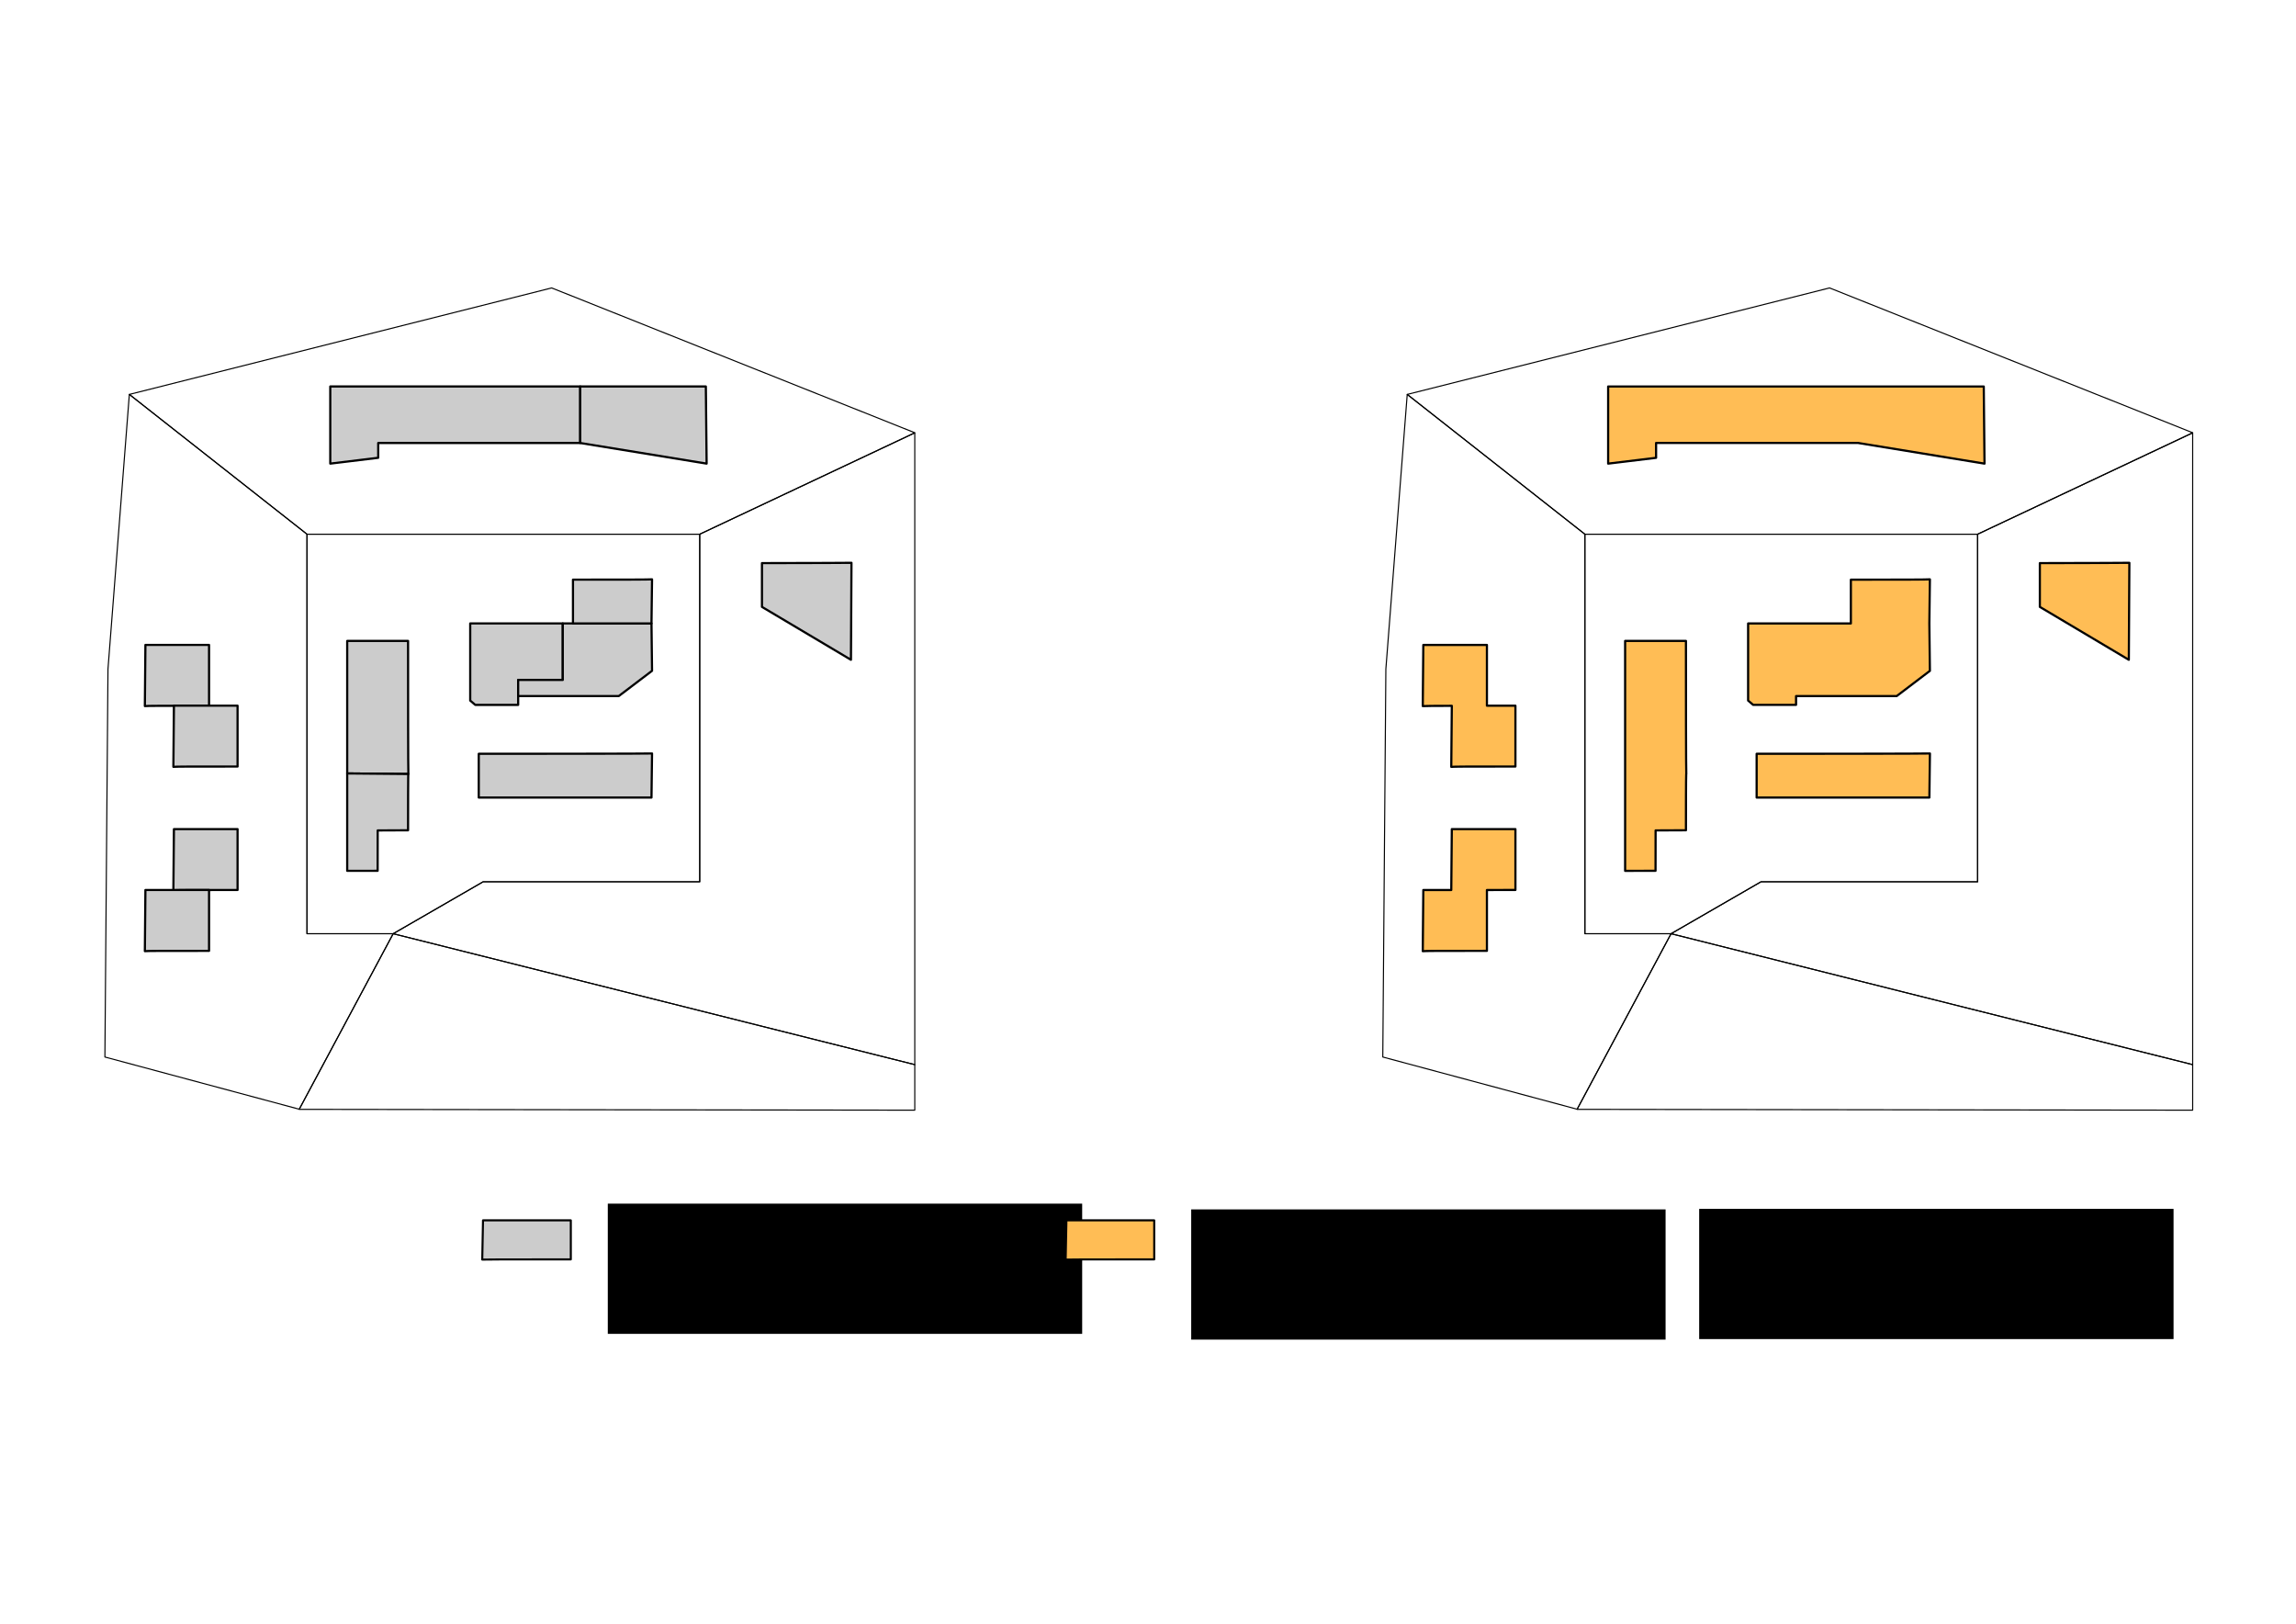 <?xml version="1.0" encoding="UTF-8" standalone="no"?>
<!-- Created with Inkscape (http://www.inkscape.org/) -->

<svg
   xmlns:dc="http://purl.org/dc/elements/1.1/"
   xmlns:cc="http://creativecommons.org/ns#"
   xmlns:rdf="http://www.w3.org/1999/02/22-rdf-syntax-ns#"
   xmlns:svg="http://www.w3.org/2000/svg"
   xmlns="http://www.w3.org/2000/svg"
   xmlns:sodipodi="http://sodipodi.sourceforge.net/DTD/sodipodi-0.dtd"
   xmlns:inkscape="http://www.inkscape.org/namespaces/inkscape"
   width="1052.362"
   height="744.094"
   id="svg2"
   version="1.1"
   inkscape:version="0.92.4 (f8dce91, 2019-08-02)"
   sodipodi:docname="building_block_rsu.svg"
   inkscape:export-filename="/home/gpetit/Documents/Codes/geoclimate/docs/images/building_block_rsu.png"
   inkscape:export-xdpi="157.1696"
   inkscape:export-ydpi="157.1696">
  <defs
     id="defs4" />
  <sodipodi:namedview
     id="base"
     pagecolor="#ffffff"
     bordercolor="#666666"
     borderopacity="1.0"
     inkscape:pageopacity="0.0"
     inkscape:pageshadow="2"
     inkscape:zoom="0.98994949"
     inkscape:cx="519.16594"
     inkscape:cy="324.62127"
     inkscape:document-units="px"
     inkscape:current-layer="layer1"
     showgrid="false"
     inkscape:window-width="1920"
     inkscape:window-height="1163"
     inkscape:window-x="1920"
     inkscape:window-y="0"
     inkscape:window-maximized="1" />
  <g
     inkscape:groupmode="layer"
     id="layer3"
     inkscape:label="USR"
     style="display:inline">
    <path
       style="fill:none;stroke:#000000;stroke-width:0.5;stroke-linecap:butt;stroke-linejoin:round;stroke-miterlimit:4;stroke-opacity:1;stroke-dasharray:none;stroke-dashoffset:0"
       d="m 140.714,244.809 180,0 0,159.286 -99.286,0 -41.217,23.797 -39.497,0 z"
       id="path3817"
       inkscape:connector-curvature="0" />
    <path
       inkscape:connector-curvature="0"
       id="path3819"
       d="m 419.286,198.38 -98.571,46.429 0,159.286 -99.286,0 -41.217,23.797 239.075,60 z"
       style="fill:none;stroke:#000000;stroke-width:0.5;stroke-linecap:butt;stroke-linejoin:round;stroke-miterlimit:4;stroke-opacity:1;stroke-dasharray:none;stroke-dashoffset:0"
       sodipodi:nodetypes="ccccccc" />
    <path
       sodipodi:nodetypes="ccccc"
       style="fill:none;stroke:#000000;stroke-width:0.5;stroke-linecap:butt;stroke-linejoin:round;stroke-miterlimit:4;stroke-opacity:1;stroke-dasharray:none;stroke-dashoffset:0"
       d="m 419.286,508.76 -282.143,-0.38 43.068,-80.489 239.075,60 z"
       id="path3821"
       inkscape:connector-curvature="0" />
    <path
       inkscape:connector-curvature="0"
       id="path3823"
       d="m 140.714,244.809 180,0 98.571,-46.496 -166.429,-66.362 -193.571,48.797 z"
       style="fill:none;stroke:#000000;stroke-width:0.5;stroke-linecap:butt;stroke-linejoin:round;stroke-miterlimit:4;stroke-opacity:1;stroke-dasharray:none;stroke-dashoffset:0"
       sodipodi:nodetypes="cccccc" />
    <path
       inkscape:connector-curvature="0"
       id="path3825"
       d="m 140.714,244.809 -81.432,-64.067 -9.794,125.873 -1.408,177.787 89.065,23.92 43.066,-80.43 -39.497,0 z"
       style="fill:none;stroke:#000000;stroke-width:0.5;stroke-linecap:butt;stroke-linejoin:round;stroke-miterlimit:4;stroke-opacity:1;stroke-dasharray:none;stroke-dashoffset:0"
       sodipodi:nodetypes="cccccccc" />
    <path
       inkscape:connector-curvature="0"
       id="path3853"
       d="m 726.429,244.809 180,0 0,159.286 -99.286,0 -41.217,23.797 -39.497,0 z"
       style="fill:none;stroke:#000000;stroke-width:0.5;stroke-linecap:butt;stroke-linejoin:round;stroke-miterlimit:4;stroke-opacity:1;stroke-dasharray:none;stroke-dashoffset:0" />
    <path
       sodipodi:nodetypes="ccccccc"
       style="fill:none;stroke:#000000;stroke-width:0.5;stroke-linecap:butt;stroke-linejoin:round;stroke-miterlimit:4;stroke-opacity:1;stroke-dasharray:none;stroke-dashoffset:0"
       d="m 1005,198.38 -98.571,46.429 0,159.286 -99.286,0 -41.217,23.797 239.075,60 z"
       id="path3855"
       inkscape:connector-curvature="0" />
    <path
       inkscape:connector-curvature="0"
       id="path3857"
       d="m 1005,508.76 -282.143,-0.38 43.068,-80.489 239.075,60 z"
       style="fill:none;stroke:#000000;stroke-width:0.5;stroke-linecap:butt;stroke-linejoin:round;stroke-miterlimit:4;stroke-opacity:1;stroke-dasharray:none;stroke-dashoffset:0"
       sodipodi:nodetypes="ccccc" />
    <path
       sodipodi:nodetypes="cccccc"
       style="fill:none;stroke:#000000;stroke-width:0.5;stroke-linecap:butt;stroke-linejoin:round;stroke-miterlimit:4;stroke-opacity:1;stroke-dasharray:none;stroke-dashoffset:0"
       d="m 726.429,244.809 180,0 L 1005,198.313 838.571,131.952 645,180.749 z"
       id="path3859"
       inkscape:connector-curvature="0" />
    <path
       sodipodi:nodetypes="cccccccc"
       style="fill:none;stroke:#000000;stroke-width:0.5;stroke-linecap:butt;stroke-linejoin:round;stroke-miterlimit:4;stroke-opacity:1;stroke-dasharray:none;stroke-dashoffset:0"
       d="m 726.429,244.809 -81.432,-64.067 -9.794,125.873 -1.408,177.787 89.065,23.92 43.066,-80.43 -39.497,0 z"
       id="path3861"
       inkscape:connector-curvature="0" />
  </g>
  <g
     inkscape:label="Calque 1"
     inkscape:groupmode="layer"
     id="layer1"
     transform="translate(0,-308.268)"
     style="display:inline">
    <path
       style="fill:#cccccc;stroke:#000000;stroke-width:1px;stroke-linecap:round;stroke-linejoin:round;stroke-opacity:1"
       d="m 215.521,629.319 0,-35.355 42.426,0 0,25.899 -20.448,0 0,11.429 -19.665,0 z"
       id="path3023"
       inkscape:connector-curvature="0" />
    <path
       inkscape:connector-curvature="0"
       id="path3025"
       d="m 298.859,615.681 -0.253,-21.718 -40.659,0 0,25.899 -20.448,0 0,7.388 46.121,0 z"
       style="fill:#cccccc;stroke:#000000;stroke-width:1px;stroke-linecap:round;stroke-linejoin:round;stroke-opacity:1"
       sodipodi:nodetypes="cccccccc" />
    <path
       sodipodi:nodetypes="ccccc"
       style="fill:#cccccc;stroke:#000000;stroke-width:1px;stroke-linecap:round;stroke-linejoin:round;stroke-opacity:1"
       d="m 298.859,573.76 -0.253,20.203 -35.987,0 0,-20.063 c 24.234,0 34.659,-0.015 36.239,-0.14 z"
       id="path3027"
       inkscape:connector-curvature="0" />
    <path
       inkscape:connector-curvature="0"
       id="path3029"
       d="m 298.859,653.562 -0.253,20.203 -79.171,0 0,-20.063 c 24.234,0 77.843,-0.015 79.423,-0.14 z"
       style="fill:#cccccc;stroke:#000000;stroke-width:1px;stroke-linecap:round;stroke-linejoin:round;stroke-opacity:1"
       sodipodi:nodetypes="ccccc" />
    <path
       sodipodi:nodetypes="ccccc"
       style="fill:#cccccc;stroke:#000000;stroke-width:1px;stroke-linecap:round;stroke-linejoin:round;stroke-opacity:1"
       d="m 187.174,662.969 -28.032,-0.253 0,-60.735 27.892,0 c 0,24.234 0.015,59.407 0.14,60.988 z"
       id="path3031"
       inkscape:connector-curvature="0" />
    <path
       inkscape:connector-curvature="0"
       id="path3033"
       d="m 187.174,662.969 -28.032,-0.253 0,44.622 13.946,-0.005 0.028,-18.501 13.918,-0.066 c 0,-9.48 0.015,-27.378 0.14,-25.798 z"
       style="fill:#cccccc;stroke:#000000;stroke-width:1px;stroke-linecap:round;stroke-linejoin:round;stroke-opacity:1"
       sodipodi:nodetypes="cccccccc" />
    <path
       sodipodi:nodetypes="ccccc"
       style="fill:#cccccc;stroke:#000000;stroke-width:1px;stroke-linecap:round;stroke-linejoin:round;stroke-opacity:1"
       d="m 390.271,566.184 -0.245,44.447 -40.785,-24.244 0,-20.063 c 24.234,0 41.03,-0.14 41.03,-0.14 z"
       id="path3827"
       inkscape:connector-curvature="0" />
    <path
       inkscape:connector-curvature="0"
       id="path3829"
       d="m 151.377,520.727 0,-35.355 114.569,0 0,25.899 -92.591,0 0,6.786 z"
       style="fill:#cccccc;stroke:#000000;stroke-width:1px;stroke-linecap:round;stroke-linejoin:round;stroke-opacity:1"
       sodipodi:nodetypes="ccccccc" />
    <path
       sodipodi:nodetypes="ccccc"
       style="fill:#cccccc;stroke:#000000;stroke-width:1px;stroke-linecap:round;stroke-linejoin:round;stroke-opacity:1"
       d="m 323.877,520.727 -0.357,-35.355 -57.574,0 0,25.899 z"
       id="path3831"
       inkscape:connector-curvature="0" />
    <path
       inkscape:connector-curvature="0"
       id="path3833"
       d="m 66.398,631.844 0.253,-28.032 29.168,0 0,27.892 c -24.234,0 -27.84,0.015 -29.421,0.14 z"
       style="fill:#cccccc;stroke:#000000;stroke-width:1px;stroke-linecap:round;stroke-linejoin:round;stroke-opacity:1"
       sodipodi:nodetypes="ccccc" />
    <path
       sodipodi:nodetypes="ccccc"
       style="fill:#cccccc;stroke:#000000;stroke-width:1px;stroke-linecap:round;stroke-linejoin:round;stroke-opacity:1"
       d="m 79.467,659.686 0.253,-28.032 29.168,0 0,27.892 c -24.234,0 -27.84,0.015 -29.421,0.14 z"
       id="path3835"
       inkscape:connector-curvature="0" />
    <path
       inkscape:connector-curvature="0"
       id="path3837"
       d="m 79.467,716.255 0.253,-28.032 29.168,0 0,27.892 c -24.234,0 -27.84,0.015 -29.421,0.14 z"
       style="fill:#cccccc;stroke:#000000;stroke-width:1px;stroke-linecap:round;stroke-linejoin:round;stroke-opacity:1"
       sodipodi:nodetypes="ccccc" />
    <path
       sodipodi:nodetypes="ccccc"
       style="fill:#cccccc;stroke:#000000;stroke-width:1px;stroke-linecap:round;stroke-linejoin:round;stroke-opacity:1"
       d="m 66.398,744.157 0.253,-28.032 29.168,0 0,27.892 c -24.234,0 -27.84,0.015 -29.421,0.14 z"
       id="path3839"
       inkscape:connector-curvature="0" />
    <path
       style="fill:#ffbd55;fill-opacity:1;stroke:#000000;stroke-width:1px;stroke-linecap:round;stroke-linejoin:round;stroke-opacity:1"
       d="m 884.558,573.759 c -1.581,0.125 -11.985,0.156 -36.219,0.156 l 0,20.062 -4.688,0 -42.406,0 0,35.344 2.312,1.969 19.656,0 0,-4.031 46.125,0 15.219,-11.562 -0.25,-21.719 0.25,-20.219 z"
       id="path3841"
       inkscape:connector-curvature="0" />
    <path
       sodipodi:nodetypes="ccccc"
       style="fill:#ffbd55;fill-opacity:1;stroke:#000000;stroke-width:1px;stroke-linecap:round;stroke-linejoin:round;stroke-opacity:1"
       d="m 884.573,653.562 -0.253,20.203 -79.171,0 0,-20.063 c 24.234,0 77.843,-0.015 79.423,-0.14 z"
       id="path3847"
       inkscape:connector-curvature="0" />
    <path
       style="fill:#ffbd55;fill-opacity:1;stroke:#000000;stroke-width:1px;stroke-linecap:round;stroke-linejoin:round;stroke-opacity:1"
       d="m 744.871,601.978 0,60.75 0,44.625 13.938,-0.031 0.031,-18.5 13.906,-0.062 c 0,-8.727 0.025,-24.55 0.125,-25.781 l 0.031,0 c -0.125,-1.581 -0.156,-36.766 -0.156,-61 l -27.875,0 z"
       id="path3849"
       inkscape:connector-curvature="0" />
    <path
       inkscape:connector-curvature="0"
       id="path3863"
       d="m 975.985,566.184 -0.245,44.447 -40.785,-24.244 0,-20.063 c 24.234,0 41.03,-0.14 41.03,-0.14 z"
       style="fill:#ffbd55;fill-opacity:1;stroke:#000000;stroke-width:1px;stroke-linecap:round;stroke-linejoin:round;stroke-opacity:1"
       sodipodi:nodetypes="ccccc" />
    <path
       style="fill:#ffbd55;fill-opacity:1;stroke:#000000;stroke-width:1px;stroke-linecap:round;stroke-linejoin:round;stroke-opacity:1"
       d="m 737.089,485.384 0,35.344 21.969,-2.656 0,-6.812 92.594,0 57.938,9.469 -0.344,-35.344 -57.594,0 -114.562,0 z"
       id="path3865"
       inkscape:connector-curvature="0" />
    <path
       style="fill:#ffbd55;fill-opacity:1;stroke:#000000;stroke-width:1px;stroke-linecap:round;stroke-linejoin:round;stroke-opacity:1"
       d="m 652.371,603.821 -0.25,28.031 c 1.032,-0.082 5.374,-0.111 13.312,-0.125 l -0.25,27.969 c 1.581,-0.125 5.172,-0.156 29.406,-0.156 l 0,-27.875 -13.062,0 0,-27.844 -29.156,0 z"
       id="path3869"
       inkscape:connector-curvature="0" />
    <path
       style="fill:#ffbd55;fill-opacity:1;stroke:#000000;stroke-width:1px;stroke-linecap:round;stroke-linejoin:round;stroke-opacity:1"
       d="m 665.433,688.228 -0.25,27.906 -12.812,0 -0.25,28.031 c 1.581,-0.125 5.172,-0.156 29.406,-0.156 l 0,-27.875 c 3.969,-0.005 6.237,-0.031 13.062,-0.031 l 0,-27.875 -29.156,0 z"
       id="path3873"
       inkscape:connector-curvature="0" />
    <g
       id="g898"
       transform="translate(-32.21)">
      <path
         inkscape:connector-curvature="0"
         id="path3885"
         d="m 253.246,885.502 0.348,-17.989 h 40.243 v 17.899 c -33.435,0 -38.411,0.01 -40.591,0.09 z"
         style="fill:#cccccc;stroke:#000000;stroke-width:0.941px;stroke-linecap:round;stroke-linejoin:round;stroke-opacity:1"
         sodipodi:nodetypes="ccccc" />
      <flowRoot
         transform="matrix(0.679,0,0,0.679,180.129,552.16)"
         style="font-style:normal;font-weight:normal;line-height:0.01%;font-family:sans-serif;letter-spacing:0px;word-spacing:0px;fill:#000000;fill-opacity:1;stroke:none"
         id="flowRoot3887"
         xml:space="preserve"><flowRegion
           id="flowRegion3889"
           style="font-family:sans-serif"><rect
             y="453.171"
             x="192.434"
             height="87.883"
             width="320.218"
             id="rect3891"
             style="font-family:sans-serif" /></flowRegion><flowPara
           style="font-size:40px;line-height:1.25;font-family:'Walkway Bold';-inkscape-font-specification:'Walkway Bold'"
           id="flowPara3893">Building</flowPara></flowRoot>    </g>
    <g
       id="g891"
       transform="translate(-39.792)">
      <path
         sodipodi:nodetypes="ccccc"
         style="fill:#ffbd55;fill-opacity:1;stroke:#000000;stroke-width:0.941px;stroke-linecap:round;stroke-linejoin:round;stroke-opacity:1"
         d="m 528.233,885.502 0.348,-17.989 h 40.243 v 17.899 c -33.435,0 -38.411,0.01 -40.591,0.09 z"
         id="path3895"
         inkscape:connector-curvature="0" />
      <flowRoot
         xml:space="preserve"
         id="flowRoot3897"
         style="font-style:normal;font-weight:normal;line-height:0.01%;font-family:sans-serif;letter-spacing:0px;word-spacing:0px;fill:#000000;fill-opacity:1;stroke:none"
         transform="matrix(0.679,0,0,0.679,455.115,554.794)"><flowRegion
           id="flowRegion3899"
           style="font-family:sans-serif"><rect
             id="rect3901"
             width="320.218"
             height="87.883"
             x="192.434"
             y="453.171"
             style="font-family:sans-serif" /></flowRegion><flowPara
           id="flowPara3903"
           style="font-size:40px;line-height:1.25;font-family:'Walkway Bold';-inkscape-font-specification:'Walkway Bold'">Block</flowPara></flowRoot>    </g>
    <g
       id="g884"
       transform="translate(-13.825)">
      <path
         inkscape:connector-curvature="0"
         id="path3905"
         d="m 735.089,885.502 0.348,-17.989 h 40.243 v 17.899 c -33.435,0 -38.411,0.01 -40.591,0.09 z"
         style="fill:none;stroke:#000000;stroke-width:0.5;stroke-linecap:round;stroke-linejoin:round;stroke-miterlimit:4;stroke-dasharray:none;stroke-dashoffset:0;stroke-opacity:1"
         sodipodi:nodetypes="ccccc" />
      <flowRoot
         transform="matrix(0.679,0,0,0.679,661.972,554.555)"
         style="font-style:normal;font-weight:normal;line-height:0.01%;font-family:sans-serif;letter-spacing:0px;word-spacing:0px;fill:#000000;fill-opacity:1;stroke:none"
         id="flowRoot3907"
         xml:space="preserve"><flowRegion
           id="flowRegion3909"
           style="font-family:sans-serif"><rect
             y="453.171"
             x="192.434"
             height="87.883"
             width="320.218"
             id="rect3911"
             style="font-family:sans-serif" /></flowRegion><flowPara
           style="font-size:40px;line-height:1.25;font-family:'Walkway Bold';-inkscape-font-specification:'Walkway Bold'"
           id="flowPara3913">RSU</flowPara></flowRoot>    </g>
  </g>
</svg>
